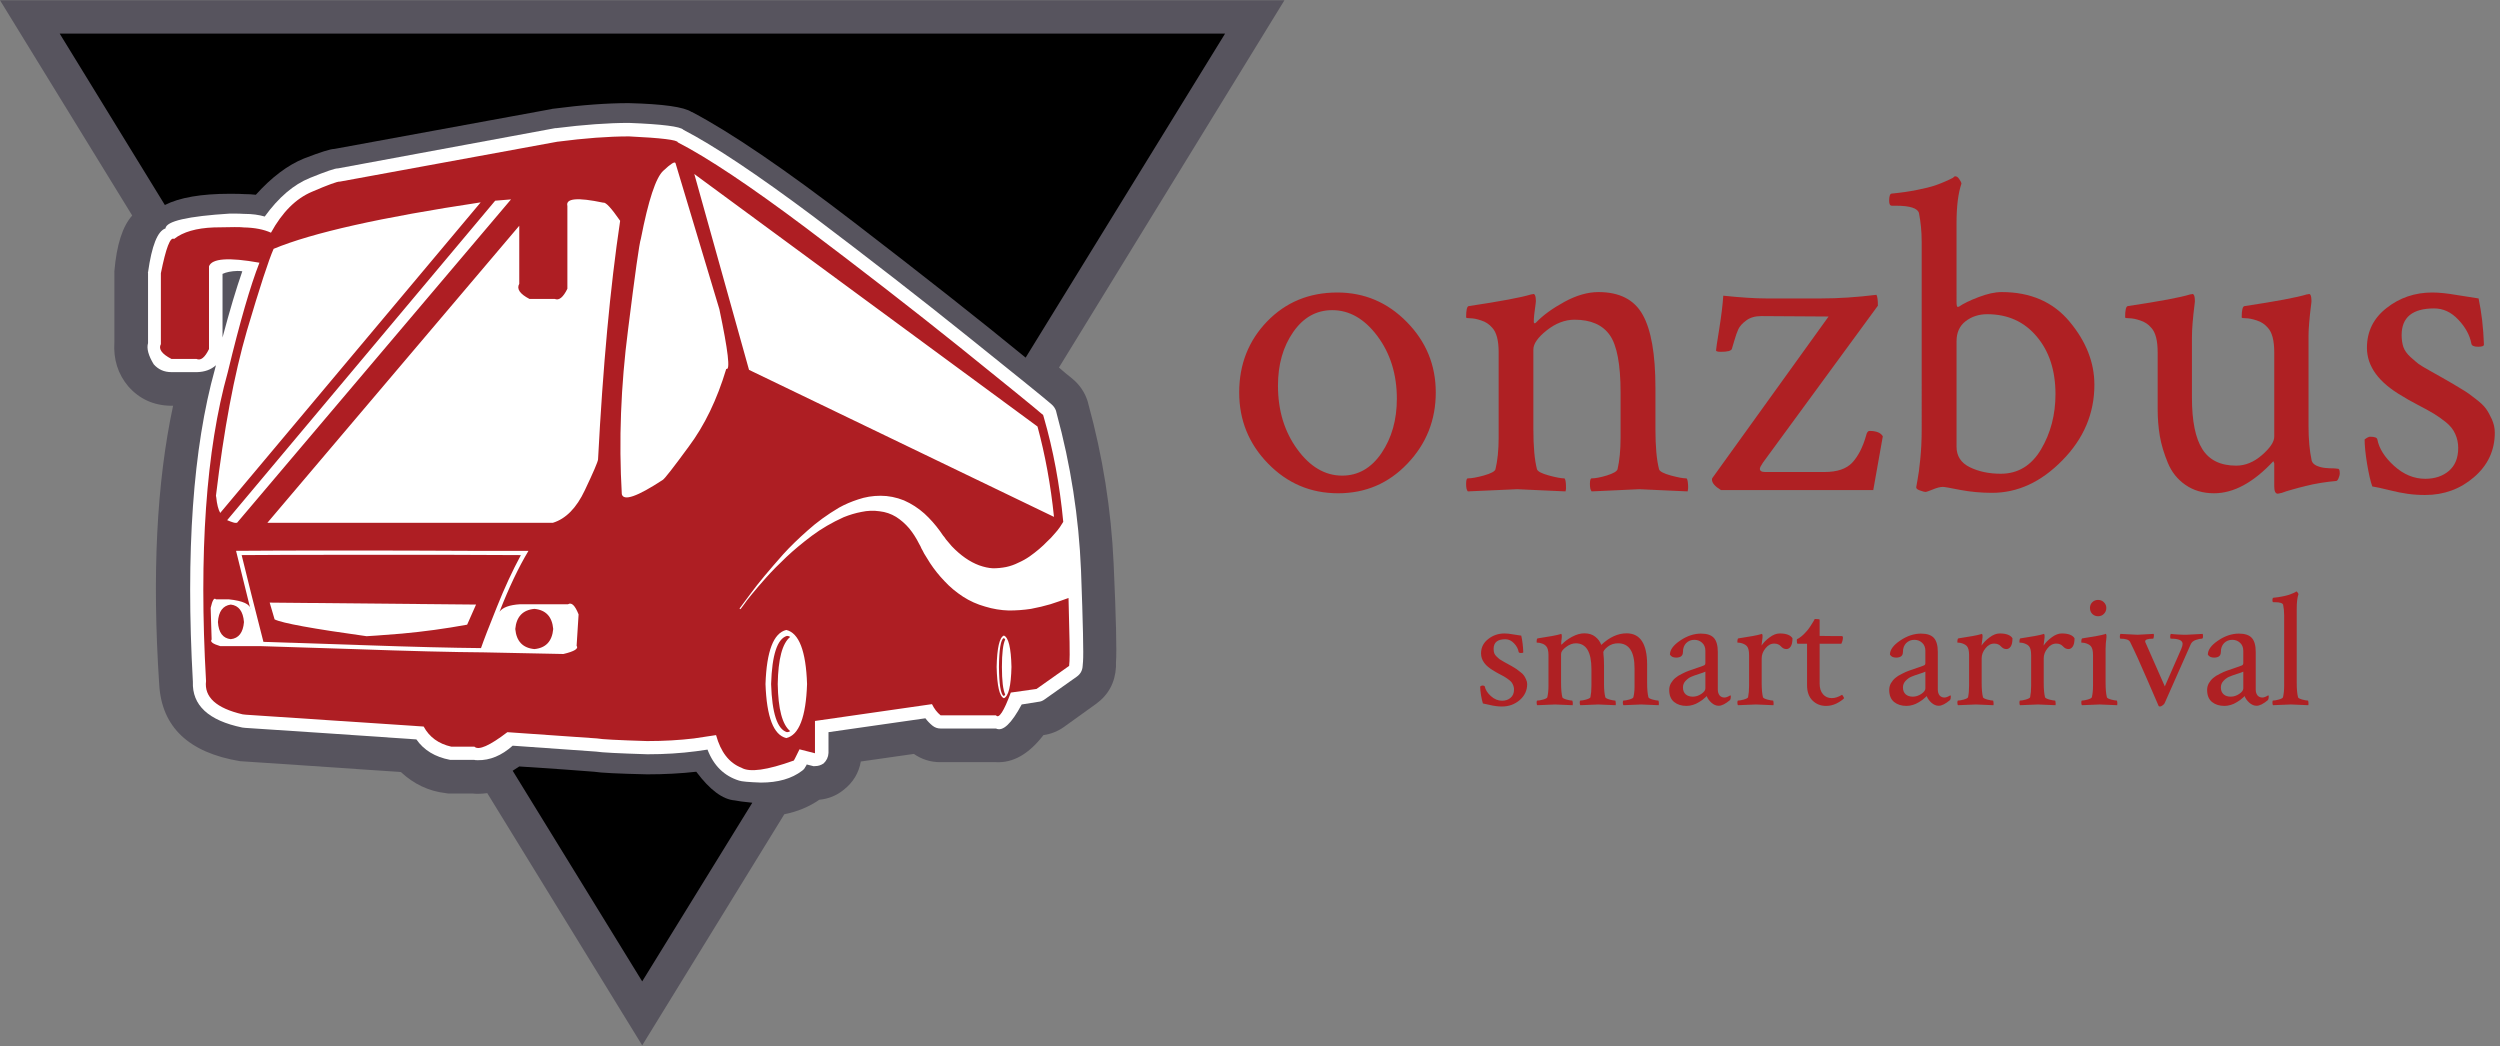 <?xml version="1.0" encoding="UTF-8" standalone="no"?>
<svg
   xmlns:dc="http://purl.org/dc/elements/1.1/"
   xmlns:cc="http://creativecommons.org/ns#"
   xmlns:rdf="http://www.w3.org/1999/02/22-rdf-syntax-ns#"
   xmlns:svg="http://www.w3.org/2000/svg"
   xmlns="http://www.w3.org/2000/svg"
   viewBox="0 0 360 150.667"
   height="150.667"
   width="360"
   xml:space="preserve"
   id="svg2"
   version="1.1"><rect x="0" y="0" width="360" height="150.667" fill="#808080" stroke="none"/><defs
     id="defs6" /><g
     transform="matrix(1.333,0,0,-1.333,0,150.667)"
     id="g10"><g
       transform="scale(0.1)"
       id="g12"><path
         id="path14"
         style="fill:#57545e;fill-opacity:1;fill-rule:evenodd;stroke:none"
         d="m 1174.92,696.91 c -3.08,9.539 -8.44,17.469 -16.01,23.871 l -2.15,1.797 c -2.85,2.152 -7.11,5.703 -12.81,10.66 L 1387.54,1130 H 0 L 142.809,897.461 c -10.469,-11.68 -16.829,-31.723 -19.258,-60.231 0,-0.71 0,-1.41 0,-2.109 V 760.66 c -1.172,-18.512 3.828,-34.41 15,-47.73 12.07,-13.75 27.539,-20.739 46.289,-20.981 h 2.148 c -17.808,-82.89 -22.808,-183.16 -15,-300.969 2.621,-46.019 31.723,-73.71 87.274,-82.968 3.547,-0.242 24.918,-1.641 64.097,-4.262 39.18,-2.621 75.743,-5.121 109.731,-7.5 13.98,-13.051 30.109,-20.629 48.39,-22.77 2.149,-0.468 4.18,-0.589 6.098,-0.39 h 22.774 c 1.679,-0.199 3.437,-0.36 5.347,-0.36 3.563,0 7.11,0.282 10.672,0.75 L 693.75,1.02 847.27,250.66 c 14.25,2.86 26.832,8.09 37.769,15.668 9.961,0.973 18.75,4.531 26.332,10.703 10.231,8.047 16.399,18.278 18.551,30.629 l 57.308,8.199 c 8.551,-5.937 18.04,-8.91 28.47,-8.91 h 60.24 c 18.47,-0.969 35.58,8.789 51.25,29.223 8.08,1.129 15.31,4.027 21.76,8.519 L 1184.18,370 c 13.32,9.73 20.43,23.012 21.37,39.84 v 4.648 c 0.97,12.582 0.11,48.09 -2.5,106.492 -2.62,58.399 -11.72,116.129 -27.39,173.079 l -0.74,2.851" /><path
         id="path16"
         style="fill:#000000;fill-opacity:1;fill-rule:evenodd;stroke:none"
         d="m 248.199,920.941 c 7.852,0 13.09,-0.121 15.711,-0.351 4.25,0 8.43,-0.238 12.461,-0.711 17.109,18.992 34.41,32.031 51.988,39.18 17.813,6.882 28.75,10.32 32.77,10.32 l 234.691,43.081 c 0.739,0.27 1.41,0.39 2.149,0.39 30.621,4.03 57.691,6.02 81.172,6.02 37.308,-0.94 59.961,-4.14 68.05,-9.61 0,0 0.11,0 0.348,0 C 789.57,987.191 848.012,947.422 922.77,889.961 997.578,832.5 1059.3,783.828 1107.97,743.949 l 215.47,350.071 H 64.449 L 178.09,908.828 c 15.89,8.082 39.25,12.113 70.109,12.113" /><path
         id="path18"
         style="fill:#000000;fill-opacity:1;fill-rule:evenodd;stroke:none"
         d="m 793.828,265.621 c -13.047,0.981 -26.949,11.289 -41.68,30.981 -16.597,-1.872 -34.296,-2.813 -53.046,-2.813 -31.09,0.699 -50.231,1.641 -57.34,2.813 -17.352,1.449 -44.262,3.32 -80.821,5.699 -2.39,-1.641 -4.769,-3.199 -7.113,-4.641 L 693.75,70.121 812.699,263.121 c -9.687,0.981 -16.019,1.801 -18.871,2.5" /><path
         id="path20"
         style="fill:#ffffff;fill-opacity:1;fill-rule:evenodd;stroke:none"
         d="m 240.391,834.41 c 4.058,1.879 9.379,2.969 16.058,3.168 1.871,0 3.672,-0.078 5.313,-0.348 -6.41,-18.281 -13.563,-42.109 -21.371,-71.57 v 68.75 m 901.059,-150.66 -0.71,2.852 c -0.97,2.617 -2.5,4.878 -4.65,6.757 l -2.11,1.801 c -7.14,6.168 -36.48,29.879 -88,71.211 -51.761,41.559 -107.66,85 -167.699,130.348 -60.351,45.121 -106.992,76.211 -140,93.32 -3.082,3.551 -22.66,6.051 -58.75,7.461 -22.543,0 -48.793,-1.879 -78.711,-5.66 -0.23,0 -0.59,0 -1.05,0 L 365.039,948.359 c -2.617,0.27 -12.699,-3.199 -30.269,-10.308 -17.579,-7.11 -33.829,-21.02 -48.79,-41.68 -6.41,1.867 -13.64,2.848 -21.718,2.848 h -0.711 c -1.91,0.23 -6.91,0.351 -14.961,0.351 -45.86,-2.851 -69.102,-8.199 -69.84,-16.05 -8.52,-2.821 -14.801,-18.598 -18.828,-47.348 -0.274,-0.231 -0.274,-0.473 0,-0.703 v -75.86 c -1.684,-5.699 0.348,-13.32 6.058,-22.769 4.961,-5.711 11.36,-8.559 19.219,-8.559 1.172,0 5.821,0 13.86,0 7.851,0 12.5,0 13.91,0 8.32,0.239 15.082,2.739 20.312,7.457 -0.472,-1.437 -0.82,-2.847 -1.09,-4.258 -23.711,-85 -31.679,-197.531 -23.832,-337.652 -0.98,-25.387 16.84,-41.918 53.403,-49.488 l 3.199,-0.36 c 54.84,-3.55 116.488,-7.73 184.84,-12.46 8.09,-11.641 20.199,-18.981 36.328,-22.071 0.473,0 1.062,0 1.801,0 h 24.179 c 0.743,-0.269 2.032,-0.39 3.942,-0.39 13.289,-0.231 25.859,5 37.777,15.671 41.293,-2.82 71.332,-4.96 90.082,-6.371 5.699,-0.98 24.211,-1.91 55.539,-2.89 18.563,0 35.981,1.09 52.391,3.242 l 12.461,1.801 c 6.64,-17.352 18.039,-28.524 34.179,-33.524 2.61,-0.937 10.469,-1.636 23.508,-2.109 0,-0.27 0,-0.27 0,0 18.524,0 33.364,4.262 44.492,12.781 1.68,1.211 2.899,2.61 3.559,4.289 0.27,0 0.742,0.821 1.441,2.5 l 5.711,-1.437 c 1.168,-0.473 2.379,-0.59 3.547,-0.313 3.09,0 6.063,0.93 8.91,2.813 3.321,3.078 5.122,6.867 5.352,11.398 v 22.43 l 104.691,15 c 2.149,-2.891 4.649,-5.512 7.499,-7.86 2.61,-2.14 5.58,-3.199 8.9,-3.199 h 59.85 c 7.34,-3.551 16.6,5.078 27.77,25.981 l 18.17,2.886 c 2.34,0.192 4.49,1.051 6.4,2.461 l 35.24,24.922 c 3.82,2.848 5.82,6.641 6.05,11.41 l 0.39,4.61 c 0.66,7.847 0,40.621 -2.15,98.32 -2.38,57.688 -11.17,114.328 -26.36,169.879" /><path
         id="path22"
         style="fill:#ae1e23;fill-opacity:1;fill-rule:evenodd;stroke:none"
         d="m 370.039,530.941 c -49.879,0 -86.211,-0.121 -108.988,-0.32 2.39,-9.531 5.937,-23.859 10.668,-43.121 4.761,-18.98 9.019,-35.859 12.851,-50.59 17.539,-0.66 53.399,-1.871 107.539,-3.551 53.911,-1.879 96.411,-2.929 127.5,-3.199 2.852,8.32 8.551,23.039 17.071,44.18 8.32,20.89 17.031,39.64 26.019,56.281 -14.969,0 -40.711,0.117 -77.269,0.32 -36.559,0 -75.039,0 -115.391,0" /><path
         id="path24"
         style="fill:#ae1e23;fill-opacity:1;fill-rule:evenodd;stroke:none"
         d="m 750.039,942.301 370.741,-272.77 c 8.32,-30.66 14.26,-63.16 17.81,-97.621 L 809.141,730.738 750.039,942.301 M 784.57,731.84 c -9.961,-33.25 -23.519,-61.25 -40.59,-84.07 -16.871,-23.04 -26.25,-35.04 -28.121,-35.969 -27.539,-18.051 -42.269,-23.129 -44.14,-15.321 -3.36,57.7 -1.098,116.961 6.761,177.739 7.571,60.781 12.18,93.551 13.86,98.281 8.09,41.559 16.14,66.02 24.219,73.359 8.089,7.582 12.461,10.352 13.171,8.2 l 47.379,-157.77 c 9.493,-45.117 11.993,-66.598 7.461,-64.449 M 597.23,565.512 H 288.828 L 560.941,886.41 v -62.699 c -3.089,-5.473 0.579,-10.941 11.047,-16.371 h 27.391 c 4.531,-1.91 9.019,1.762 13.551,11.019 v 89.411 c -2.149,8.281 10.82,9.5 38.832,3.558 2.617,0.703 8.629,-5.816 18.16,-19.566 -10.703,-71.492 -18.633,-157.461 -23.871,-257.852 -0.27,-2.621 -5,-13.68 -14.25,-33.172 C 622.77,581.52 611.25,569.801 597.23,565.512 M 622.891,432.66 c 2.379,-3.09 -2.34,-6.058 -14.262,-8.871 l -85.82,1.762 c -33.469,0.23 -80.508,1.398 -141.047,3.551 -60.551,1.918 -94.102,2.968 -100.782,3.199 h -43.089 c -8.051,2.39 -11.172,4.73 -9.262,7.148 l -1.051,34.18 c 1.871,8.281 3.793,11.371 5.703,9.223 h 13.867 c 15.473,-1.641 23.282,-5.313 23.512,-11.012 -9.019,36.558 -14.211,57.691 -15.66,63.39 27.301,0.239 65.621,0.36 115.039,0.36 49.371,0 94.609,-0.121 135.699,-0.36 41.063,0 62.782,0 65.16,0 -10.699,-17.808 -21.128,-39.761 -31.328,-65.89 3.321,4.762 10.782,7.5 22.418,8.199 h 51.641 c 3.832,2.383 7.582,-1.328 11.41,-11.019 l -2.148,-33.86 M 295.59,861.48 c 41.558,17.309 116.129,34.032 223.672,50.2 L 237.891,576.172 c -2.153,3.828 -3.551,9.418 -4.262,16.758 l -0.348,1.8 c 8.559,71.442 19.688,130.93 33.481,178.391 13.976,47.27 23.629,76.719 28.828,88.359 M 552.031,914.879 256.051,565.512 H 255 c -0.699,-0.473 -3.91,0.468 -9.609,2.847 L 534.922,913.48 c 5.699,0.469 11.406,0.93 17.109,1.399 M 1154.3,484.301 c -6.45,-2.391 -12.97,-4.61 -19.61,-6.762 -6.41,-1.918 -13.44,-3.559 -21.02,-5 -7.62,-1.168 -15.58,-1.758 -23.87,-1.758 -8.55,0.239 -17.1,1.641 -25.66,4.258 -8.52,2.383 -16.48,5.941 -23.83,10.699 -7.58,4.961 -14.26,10.551 -19.96,16.723 -5.94,6.168 -11.13,12.699 -15.66,19.57 -2.15,3.36 -4.26,6.797 -6.409,10.348 -0.472,1.172 -0.98,2.109 -1.441,2.851 l -1.41,2.5 -1.09,2.469 -1.41,2.531 c -3.09,6.18 -6.641,11.719 -10.7,16.719 -4.261,5 -8.992,9.141 -14.218,12.461 -5.473,3.32 -11.41,5.36 -17.813,6.059 -6.41,0.941 -12.929,0.742 -19.609,-0.699 -6.371,-1.18 -12.82,-3.129 -19.219,-5.711 -12.582,-5.7 -23.992,-12.34 -34.18,-19.918 -10.429,-7.852 -19.73,-15.59 -27.781,-23.161 -8.32,-7.859 -15.539,-15.199 -21.711,-22.109 -5.937,-6.641 -11.058,-12.582 -15.32,-17.82 -4.289,-5.192 -7.379,-9.25 -9.258,-12.071 -2.141,-2.851 -3.199,-4.289 -3.199,-4.289 l -1.094,0.7 c 0,0 1.094,1.449 3.203,4.3 2.149,2.848 5.239,6.989 9.258,12.457 3.832,5.192 8.672,11.403 14.609,18.512 5.942,7.11 12.731,14.961 20.313,23.52 7.578,8.32 16.367,16.84 26.367,25.66 9.723,8.75 20.973,16.961 33.832,24.57 6.399,3.559 13.281,6.488 20.621,8.871 7.617,2.617 15.668,3.949 24.258,3.949 8.512,0 16.949,-1.679 25.231,-5 8.128,-3.601 15.468,-8.32 22.109,-14.261 6.171,-5.668 11.761,-11.989 16.761,-18.867 l 3.2,-4.614 1.76,-2.148 c 0.47,-0.738 0.94,-1.399 1.45,-2.141 2.11,-2.347 4.25,-4.89 6.36,-7.5 9.54,-9.969 19.38,-16.84 29.61,-20.629 5.24,-1.871 10.2,-2.968 14.93,-3.199 2.38,0 4.76,0.109 7.1,0.348 2.43,0.23 4.77,0.582 7.15,1.051 4.53,0.98 8.91,2.5 13.17,4.652 4.29,1.879 8.32,4.137 12.11,6.758 7.38,5.23 13.79,10.66 19.22,16.371 2.89,2.609 5.35,5.23 7.5,7.847 2.38,2.622 4.41,5.082 6.05,7.5 0.98,1.403 2.15,3.282 3.59,5.661 -3.82,40.16 -10.82,77.781 -21.01,112.929 l -0.74,2.5 -2.15,1.762 c -7.11,6.172 -36.29,29.922 -87.62,71.25 -51.48,41.289 -107.07,84.379 -166.64,129.262 -59.84,44.879 -105.899,75.617 -138.2,92.218 -0.242,2.622 -17.781,4.77 -52.699,6.45 -22.07,0 -47.73,-1.91 -76.953,-5.7 H 602.27 L 367.191,934.102 c -2.621,0.277 -12.703,-3.442 -30.281,-11.012 -17.34,-7.352 -32.031,-22.07 -44.18,-44.18 -7.808,3.551 -17.652,5.469 -29.531,5.699 -2.148,0.469 -12.847,0.469 -32.07,0 -18.981,-0.699 -33.359,-4.839 -43.078,-12.461 -4.071,2.622 -8.789,-9.726 -14.262,-37.027 v -76.57 c -2.848,-5.231 0.941,-10.582 11.41,-16.012 h 27.071 c 4.492,-2.148 9.019,1.41 13.511,10.66 v 89.379 c 3.09,8.551 21.25,9.883 54.489,3.902 -9.719,-24.64 -21.129,-64.101 -34.18,-118.199 -23.512,-84.062 -31.36,-195.312 -23.512,-333.711 -2.109,-17.34 11.051,-29.34 39.57,-35.98 l 3.551,-0.391 c 43.68,-2.808 107.66,-7.109 191.961,-12.769 6.168,-11.41 16.129,-18.668 29.918,-21.758 H 512.5 c 4.488,-4.262 16.371,0.976 35.59,15.668 44.41,-3.09 76.711,-5.32 96.91,-6.762 4.488,-0.937 22.539,-1.879 54.102,-2.848 18.046,0 34.918,0.969 50.589,2.848 l 23.86,3.594 c 5,-18.281 14.109,-30.082 27.429,-35.274 8.79,-5.238 27.649,-2.617 56.598,7.813 0.274,0.269 2.262,4.301 6.094,12.109 l 16.719,-4.261 v 34.89 l 126.409,18.16 c 2.42,-4.961 5.5,-8.988 9.29,-12.07 h 59.85 c 3.08,-4.059 8.44,4.141 16.01,24.57 l 27.78,3.911 35.23,24.921 0.39,5 c 0.47,4.957 0.08,27.77 -1.05,68.36" /><path
         id="path26"
         style="fill:#ffffff;fill-opacity:1;fill-rule:evenodd;stroke:none"
         d="m 871.84,391.371 c -1.18,-35.633 -8.641,-55.121 -22.43,-58.402 -13.789,3.281 -21.25,22.769 -22.461,58.402 1.211,35.578 8.672,55.078 22.461,58.399 13.789,-3.321 21.25,-22.821 22.43,-58.399" /><path
         id="path28"
         style="fill:#ffffff;fill-opacity:1;fill-rule:evenodd;stroke:none"
         d="m 1092.66,409.84 c -0.47,-20.621 -3.21,-31.91 -8.21,-33.82 -4.72,1.91 -7.34,13.199 -7.81,33.82 0.47,20.711 3.09,31.961 7.81,33.871 5,-1.91 7.74,-13.16 8.21,-33.871" /><path
         id="path30"
         style="fill:#ae1e23;fill-opacity:1;fill-rule:evenodd;stroke:none"
         d="m 1082.34,409.84 c 0,14.73 1.18,24.609 3.56,29.609 -0.47,0.942 -1.06,1.41 -1.8,1.41 -3.08,-1.91 -4.76,-12.23 -4.96,-31.019 0.2,-18.942 1.88,-29.41 4.96,-31.32 0.74,0 1.33,0.46 1.8,1.441 -2.38,4.961 -3.56,14.961 -3.56,29.879" /><path
         id="path32"
         style="fill:#ffffff;fill-opacity:1;fill-rule:evenodd;stroke:none"
         d="m 291.328,479.301 5.313,-18.129 c 8.089,-4.024 41.211,-10.121 99.379,-18.16 1.91,0 14.601,0.937 38.121,2.808 23.519,2.149 47.031,5.352 70.507,9.649 l 9.614,21.722 -222.934,2.11" /><path
         id="path34"
         style="fill:#ae1e23;fill-opacity:1;fill-rule:evenodd;stroke:none"
         d="m 235.43,458.281 c 0.699,-11.371 5.308,-17.543 13.871,-18.48 8.551,0.937 13.32,7.109 14.25,18.48 -0.93,11.641 -5.699,17.93 -14.25,18.91 -8.563,-1.171 -13.172,-7.461 -13.871,-18.91" /><path
         id="path36"
         style="fill:#ae1e23;fill-opacity:1;fill-rule:evenodd;stroke:none"
         d="m 597.621,450.82 c -1.172,-13.281 -7.973,-20.55 -20.32,-21.718 -12.571,1.168 -19.449,8.437 -20.66,21.718 1.211,13.282 8.089,20.551 20.66,21.719 12.347,-1.168 19.148,-8.437 20.32,-21.719" /><path
         id="path38"
         style="fill:#ae1e23;fill-opacity:1;fill-rule:evenodd;stroke:none"
         d="m 840.16,391.371 c 0.461,27.07 4.961,44.02 13.512,50.899 -1.172,0.742 -2.383,1.089 -3.551,1.089 -10.43,-3.089 -16.141,-20.429 -17.109,-51.988 0.968,-31.601 6.679,-48.91 17.109,-52.031 1.168,0 2.379,0.39 3.551,1.09 -8.551,6.871 -13.051,23.871 -13.512,50.941" /><path
         id="path40"
         style="fill:#af2023;fill-opacity:1;fill-rule:nonzero;stroke:none"
         d="m 1439.14,795.23 c -17.19,0 -31.25,-7.929 -42.19,-23.75 -10.93,-15.742 -16.4,-35 -16.4,-57.808 0,-26.684 6.91,-49.531 20.78,-68.594 13.83,-19.058 30.04,-28.598 48.59,-28.598 17.27,0 31.45,8.129 42.5,24.379 11.02,16.332 16.56,35.86 16.56,58.59 0,26.332 -6.99,48.91 -20.93,67.66 -13.99,18.75 -30.28,28.121 -48.91,28.121 z m 5.47,19.071 c 29.26,0 54.3,-10.629 75.16,-31.879 20.82,-21.172 31.25,-46.524 31.25,-76.094 0,-29.918 -10.24,-55.547 -30.63,-76.879 -20.31,-21.359 -45.27,-32.027 -74.84,-32.027 -29.61,0 -54.81,10.668 -75.63,32.027 -20.86,21.332 -31.25,46.961 -31.25,76.879 0,30.313 10.04,55.863 30.16,76.723 20.19,20.82 45.47,31.25 75.78,31.25 z m 282.15,0.469 c 22.81,0 38.75,-8.211 47.81,-24.54 9.14,-16.25 13.75,-42.609 13.75,-79.058 v -44.371 c 0,-18.871 1.29,-33.36 3.91,-43.442 0.62,-2.308 4.84,-4.531 12.65,-6.718 7.82,-2.11 13.36,-3.121 16.72,-3.121 0.94,0 1.56,-2 1.88,-5.942 0.31,-3.867 0.15,-6.558 -0.47,-8.129 -32.62,1.571 -50,2.352 -52.19,2.352 -0.74,0 -17.89,-0.781 -51.41,-2.352 -1.25,1.25 -1.87,3.91 -1.87,7.973 0,4.058 0.62,6.098 1.87,6.098 3.95,0 9.42,1.011 16.41,3.121 6.95,2.187 10.82,4.41 11.56,6.718 2.19,9.371 3.28,20.782 3.28,34.219 v 48.75 c 0,30.313 -3.9,50.973 -11.71,62.031 -7.82,11.02 -20.47,16.563 -37.97,16.563 -10.43,0 -20.47,-3.871 -30.16,-11.563 -9.61,-7.621 -14.37,-14.488 -14.37,-20.629 v -85.929 c 0,-18.871 1.28,-33.36 3.9,-43.442 0.7,-2.308 5,-4.531 12.81,-6.718 7.82,-2.11 13.32,-3.121 16.57,-3.121 0.93,0 1.56,-2 1.87,-5.942 0.31,-3.867 0.16,-6.558 -0.47,-8.129 -32.5,1.571 -49.92,2.352 -52.18,2.352 -2,0 -19.77,-0.781 -53.29,-2.352 -1.25,1.25 -1.87,3.91 -1.87,7.973 0,4.058 0.62,6.098 1.87,6.098 3.95,0 9.73,1.011 17.35,3.121 7.69,2.187 11.87,4.41 12.5,6.718 2.26,9.371 3.44,20.782 3.44,34.219 v 92.192 c 0,12.691 -2.31,21.48 -6.88,26.402 -3.24,3.828 -7.27,6.488 -12.03,7.969 -4.69,1.558 -8.59,2.339 -11.72,2.339 -3.05,0 -4.53,0.321 -4.53,0.942 0,7.808 0.94,11.879 2.81,12.187 34.57,5.192 57.07,9.411 67.5,12.661 0.31,0 0.78,0.031 1.41,0.152 0.62,0.199 0.94,0.308 0.94,0.308 1.32,0 2.18,-1.402 2.5,-4.21 0.31,-2.739 0.31,-4.692 0,-5.942 -1.37,-9.18 -2.04,-15.699 -2.04,-19.527 0,-1.371 0.36,-2.031 1.1,-2.031 0.31,0 0.78,0.308 1.4,0.929 7.5,7.821 17.66,15.199 30.47,22.192 12.89,7.07 25.2,10.629 36.88,10.629 z" /><path
         id="path42"
         style="fill:#af2023;fill-opacity:1;fill-rule:nonzero;stroke:none"
         d="m 1901.13,623.828 c 0,-2.308 1.92,-3.437 5.78,-3.437 h 64.07 c 13.63,0 23.63,3.359 30,10.16 6.32,6.871 11.29,16.48 14.84,28.898 0.7,3.52 2.03,5.321 3.91,5.321 7.18,0 11.91,-1.961 14.22,-5.79 l -10.32,-58.121 H 1859.1 c -6.48,3.942 -9.69,7.692 -9.69,11.25 0,0.942 0.16,1.563 0.47,1.871 l 125.47,174.379 -72.81,0.469 c -6.49,0 -11.84,-1.558 -16.09,-4.687 -4.18,-3.051 -7.04,-6.211 -8.6,-9.532 -1.48,-3.238 -2.93,-7.418 -4.37,-12.5 -1.49,-5 -2.35,-7.968 -2.66,-8.91 -0.94,-1.988 -4.84,-2.969 -11.72,-2.969 -3.55,0 -5.31,0.508 -5.31,1.571 0,1.25 1.13,8.937 3.44,23.121 2.26,14.137 3.75,26.129 4.37,35.937 19.14,-1.988 34.61,-2.968 46.41,-2.968 h 59.53 c 18.2,0 38.05,1.289 59.53,3.91 1.02,-1.68 1.56,-5.59 1.56,-11.723 L 1904.57,630.699 c -2.3,-3.359 -3.44,-5.621 -3.44,-6.871 z" /><path
         id="path44"
         style="fill:#af2023;fill-opacity:1;fill-rule:nonzero;stroke:none"
         d="m 2162.34,814.77 c 31.25,0 55.71,-10.711 73.44,-32.04 17.81,-21.359 26.72,-44.058 26.72,-68.121 0,-30.937 -11.52,-58.129 -34.53,-81.558 -22.93,-23.442 -48.24,-35.16 -75.94,-35.16 -11.99,0 -23.44,1.058 -34.37,3.129 -10.94,2.179 -17.19,3.281 -18.75,3.281 -2.93,0 -6.64,-0.942 -11.1,-2.821 -4.37,-1.75 -6.87,-2.652 -7.5,-2.652 -1.25,0 -3.28,0.551 -6.09,1.563 -2.81,0.937 -4.22,2.07 -4.22,3.437 0,0.313 0.47,2.973 1.41,7.973 1.01,5.078 2.03,12.5 2.97,22.179 1.01,9.77 1.56,20.711 1.56,32.821 V 868.98 c 0,11.02 -1.02,21.45 -2.97,31.25 -1.56,5.2 -9.85,7.821 -24.85,7.821 h -4.37 c -1.99,0 -2.97,1.75 -2.97,5.308 0,5.192 0.98,7.813 2.97,7.813 9.69,0.937 18.67,2.226 27.03,3.906 8.32,1.641 14.84,3.281 19.53,4.844 4.69,1.637 8.64,3.199 11.88,4.687 3.32,1.442 5.82,2.661 7.5,3.59 l 1.87,1.571 h 0.94 c 1.33,0 2.66,-0.942 3.91,-2.821 1.32,-1.789 2.18,-3.429 2.5,-5 -3.56,-10.429 -5.32,-24.609 -5.32,-42.5 V 803.98 c 0,-3.55 0.47,-5.308 1.41,-5.308 0.31,0 0.78,0.156 1.41,0.469 4.57,3.199 11.56,6.597 20.93,10.16 9.46,3.629 17.82,5.469 25,5.469 z m -15.62,-23.911 c -9.06,0 -16.88,-2.578 -23.44,-7.66 -6.48,-5 -9.69,-12.258 -9.69,-21.719 V 647.73 c 0,-10.109 4.77,-17.5 14.38,-22.179 9.57,-4.692 20.7,-7.031 33.44,-7.031 18.51,0 33,8.75 43.43,26.25 10.39,17.57 15.63,37.5 15.63,59.679 0,25.629 -6.8,46.41 -20.31,62.352 -13.44,16.008 -31.25,24.058 -53.44,24.058 z" /><path
         id="path46"
         style="fill:#af2023;fill-opacity:1;fill-rule:nonzero;stroke:none"
         d="M 2493.83,767.422 V 669.77 c 0,-14.071 1.13,-26.489 3.44,-37.192 0.7,-2.308 2.53,-4.137 5.46,-5.469 2.89,-1.25 5.98,-2.031 9.22,-2.339 3.21,-0.321 6.49,-0.469 9.85,-0.469 l 4.37,-0.473 c 0.94,-0.308 1.41,-2.109 1.41,-5.308 0,-1.059 -0.43,-2.622 -1.25,-4.692 -0.86,-2.109 -1.72,-3.129 -2.66,-3.129 -4.92,-0.429 -10.39,-1.09 -16.4,-2.027 -5.94,-0.942 -11.53,-2.113 -16.72,-3.442 -5.24,-1.25 -10.12,-2.57 -14.69,-3.902 -4.61,-1.25 -8.2,-2.379 -10.78,-3.437 l -4.38,-0.942 c -2.61,0 -3.9,2.621 -3.9,7.821 v 24.839 l -0.94,2.5 c -21.56,-23.129 -42.93,-34.687 -64.06,-34.687 -12,0 -22.31,3.047 -30.94,9.058 -8.67,6.02 -15,13.989 -19.06,23.911 -4.07,9.879 -6.96,19.449 -8.6,28.75 -1.56,9.379 -2.34,19.058 -2.34,29.058 v 61.571 c 0,12.691 -2.31,21.48 -6.88,26.402 -3.24,3.828 -7.26,6.488 -12.03,7.969 -4.68,1.558 -8.59,2.339 -11.72,2.339 -3.04,0 -4.53,0.321 -4.53,0.942 0,7.808 0.94,11.879 2.82,12.187 34.57,5.192 57.07,9.411 67.5,12.661 0.31,0 0.78,0.031 1.4,0.152 0.63,0.199 0.94,0.308 0.94,0.308 1.33,0 2.19,-1.402 2.5,-4.21 0.31,-2.739 0.31,-4.692 0,-5.942 -1.99,-15.629 -2.97,-27.738 -2.97,-36.25 v -65.777 c 0,-25.121 3.75,-43.602 11.25,-55.473 7.5,-11.879 19.69,-17.808 36.56,-17.808 9.77,0 19.07,3.781 27.82,11.402 8.82,7.699 13.28,14.297 13.28,19.848 v 91.25 c 0,12.691 -2.31,21.48 -6.88,26.402 -3.24,3.828 -7.26,6.488 -12.03,7.969 -4.69,1.558 -8.59,2.339 -11.72,2.339 -3.05,0 -4.53,0.321 -4.53,0.942 0,7.808 0.98,11.879 2.97,12.187 34.45,5.192 56.91,9.411 67.34,12.661 0.32,0 0.78,0.031 1.41,0.152 0.7,0.199 1.09,0.308 1.09,0.308 1.25,0 2.03,-1.402 2.35,-4.21 0.31,-2.739 0.31,-4.692 0,-5.942 -2,-15.629 -2.97,-27.348 -2.97,-35.156 z" /><path
         id="path48"
         style="fill:#af2023;fill-opacity:1;fill-rule:nonzero;stroke:none"
         d="m 2627.7,814.301 c 7.18,0 16.17,-0.942 27.03,-2.821 10.93,-1.789 18.51,-2.96 22.81,-3.589 3.2,-15 5.16,-31.641 5.78,-49.84 0,-1.571 -2.11,-2.352 -6.25,-2.352 -4.61,0 -7.03,1.141 -7.34,3.442 -1.68,9.058 -6.37,17.66 -14.07,25.781 -7.61,8.129 -16.32,12.187 -26.09,12.187 -23.44,0 -35.16,-9.609 -35.16,-28.75 0,-4.918 0.63,-9.218 1.88,-12.968 1.33,-3.75 3.91,-7.34 7.66,-10.782 3.75,-3.359 6.6,-5.781 8.59,-7.339 1.95,-1.489 6.29,-4.071 12.97,-7.821 6.64,-3.668 10.82,-6.008 12.5,-7.027 1.25,-0.621 5.04,-2.813 11.4,-6.563 6.33,-3.75 10.82,-6.48 13.44,-8.129 2.58,-1.558 6.41,-4.332 11.41,-8.281 5.08,-3.859 8.79,-7.34 11.09,-10.469 2.27,-3.121 4.45,-7.031 6.56,-11.71 2.07,-4.692 3.13,-9.5 3.13,-14.379 0,-19.18 -7.5,-35.231 -22.5,-48.121 -14.92,-12.821 -32.46,-19.219 -52.66,-19.219 -6.87,0 -13.2,0.429 -18.9,1.25 -5.63,0.738 -12.35,2.109 -20.16,4.058 -7.81,1.95 -13.87,3.282 -18.12,3.911 -1.88,5.191 -3.75,13.32 -5.63,24.371 -1.8,11.129 -2.66,19.918 -2.66,26.41 2.58,1.949 4.57,2.969 5.94,2.969 4.88,0 7.5,-1.02 7.81,-2.969 1.88,-9.813 7.89,-19.34 18.13,-28.602 10.31,-9.289 21.48,-13.898 33.59,-13.898 10.39,0 18.95,2.847 25.63,8.59 6.64,5.699 10,13.949 10,24.687 0,5.512 -1.1,10.621 -3.28,15.313 -2.11,4.687 -5.47,8.91 -10.16,12.66 -4.69,3.75 -9.06,6.789 -13.12,9.219 -4.07,2.5 -9.85,5.66 -17.35,9.531 -7.5,3.937 -13.05,7.07 -16.56,9.371 -25.43,14.687 -38.13,32.066 -38.13,52.187 0,17.582 7.07,31.911 21.25,42.969 14.14,11.133 30.67,16.723 49.54,16.723 z" /><path
         id="path50"
         style="fill:#af2023;fill-opacity:1;fill-rule:nonzero;stroke:none"
         d="m 1625.39,445.98 c 2.58,0 5.86,-0.39 9.84,-1.101 3.95,-0.617 6.65,-1.051 8.13,-1.25 1.25,-5.43 1.95,-11.399 2.19,-17.969 0,-0.539 -0.78,-0.781 -2.35,-0.781 -1.56,0 -2.46,0.351 -2.65,1.101 -0.55,3.321 -2.19,6.442 -5,9.372 -2.74,2.886 -5.86,4.378 -9.38,4.378 -8.44,0 -12.65,-3.441 -12.65,-10.32 0,-1.789 0.19,-3.359 0.62,-4.68 0.51,-1.371 1.45,-2.66 2.81,-3.91 1.33,-1.25 2.35,-2.148 2.97,-2.66 0.7,-0.539 2.27,-1.48 4.69,-2.808 2.38,-1.372 3.91,-2.192 4.53,-2.5 0.51,-0.231 1.91,-1.012 4.22,-2.34 2.26,-1.371 3.91,-2.352 4.84,-2.973 0.94,-0.629 2.27,-1.68 4.07,-3.129 1.87,-1.359 3.16,-2.609 3.9,-3.75 0.82,-1.051 1.6,-2.461 2.35,-4.211 0.82,-1.679 1.25,-3.398 1.25,-5.16 0,-6.879 -2.74,-12.66 -8.13,-17.34 -5.43,-4.609 -11.8,-6.879 -19.06,-6.879 -2.42,0 -4.65,0.16 -6.72,0.469 -2.11,0.231 -4.53,0.699 -7.34,1.41 -2.82,0.699 -5,1.172 -6.57,1.403 -0.62,1.878 -1.33,4.769 -2.03,8.75 -0.62,4.058 -0.94,7.226 -0.94,9.527 0.94,0.711 1.64,1.101 2.19,1.101 1.76,0 2.7,-0.39 2.81,-1.101 0.71,-3.551 2.9,-6.988 6.57,-10.309 3.75,-3.359 7.73,-5 12.03,-5 3.75,0 6.8,1.02 9.22,3.129 2.5,2.071 3.75,5.031 3.75,8.903 0,1.949 -0.43,3.789 -1.25,5.468 -0.75,1.758 -2,3.321 -3.75,4.692 -1.68,1.328 -3.25,2.418 -4.69,3.277 -1.48,0.941 -3.56,2.07 -6.25,3.441 -2.73,1.442 -4.69,2.571 -5.94,3.43 -9.18,5.199 -13.75,11.449 -13.75,18.75 0,6.328 2.54,11.488 7.66,15.469 5.08,4.07 11.01,6.101 17.81,6.101 z m 86.29,0.149 c 4.69,0 8.59,-1.25 11.72,-3.75 3.12,-2.5 5.23,-5.43 6.4,-8.75 8.83,8.32 17.97,12.5 27.35,12.5 14.76,0 22.19,-11.328 22.19,-33.899 v -19.531 c 0,-6.801 0.46,-12 1.4,-15.629 0.2,-0.859 1.72,-1.679 4.53,-2.5 2.82,-0.742 4.85,-1.09 6.1,-1.09 0.31,0 0.51,-0.75 0.62,-2.191 0.08,-1.367 0.04,-2.309 -0.15,-2.809 -11.8,0.5 -18.09,0.782 -18.91,0.782 -0.63,0 -6.99,-0.282 -19.06,-0.782 -0.55,0.43 -0.78,1.321 -0.78,2.809 0,1.441 0.23,2.191 0.78,2.191 1.33,0 3.36,0.348 6.09,1.09 2.81,0.821 4.3,1.641 4.53,2.5 0.82,3.442 1.25,7.192 1.25,11.25 v 20 c 0,18.008 -5.94,27.032 -17.81,27.032 -4.3,0 -8.05,-1.25 -11.25,-3.75 -3.13,-2.5 -4.69,-4.614 -4.69,-6.25 l 0.16,-0.782 c 0,-0.429 0,-0.699 0,-0.781 0.39,-2.93 0.62,-7.148 0.62,-12.66 v -20 c 0,-5.738 0.47,-10.43 1.41,-14.059 0.31,-0.859 1.87,-1.679 4.69,-2.5 2.81,-0.742 4.76,-1.09 5.93,-1.09 0.32,0 0.51,-0.75 0.63,-2.191 0.19,-1.367 0.16,-2.309 -0.16,-2.809 -11.68,0.5 -17.93,0.782 -18.75,0.782 -0.74,0 -7.14,-0.282 -19.22,-0.782 -0.54,0.43 -0.78,1.321 -0.78,2.809 0,1.441 0.24,2.191 0.78,2.191 1.33,0 3.36,0.348 6.1,1.09 2.81,0.821 4.37,1.641 4.69,2.5 0.7,3.442 1.09,7.539 1.09,12.34 v 17.969 c 0,18.641 -5.63,27.973 -16.88,27.973 -3.55,0 -7.1,-1.372 -10.62,-4.063 -3.56,-2.617 -5.31,-5.117 -5.31,-7.5 v -31.09 c 0,-6.801 0.47,-12 1.4,-15.629 0.2,-0.859 1.72,-1.679 4.53,-2.5 2.82,-0.742 4.77,-1.09 5.94,-1.09 0.39,0 0.67,-0.75 0.78,-2.191 0.08,-1.367 0.04,-2.309 -0.15,-2.809 -11.8,0.5 -18.09,0.782 -18.91,0.782 -0.74,0 -7.15,-0.282 -19.22,-0.782 -0.54,0.43 -0.78,1.321 -0.78,2.809 0,1.441 0.24,2.191 0.78,2.191 1.45,0 3.52,0.348 6.25,1.09 2.81,0.821 4.3,1.641 4.53,2.5 0.82,3.442 1.25,7.539 1.25,12.34 v 33.289 c 0,4.571 -0.86,7.731 -2.5,9.531 -1.17,1.321 -2.61,2.258 -4.37,2.809 -1.68,0.621 -3.09,0.941 -4.22,0.941 -1.17,0 -1.72,0.071 -1.72,0.309 0,2.813 0.35,4.262 1.09,4.371 12.5,1.879 20.63,3.36 24.38,4.539 0.08,0 0.23,0.031 0.47,0.153 0.31,0.078 0.47,0.16 0.47,0.16 0.39,0 0.66,-0.551 0.78,-1.563 0.08,-1.058 0.08,-1.801 0,-2.187 -0.43,-3.364 -0.63,-5.711 -0.63,-7.032 0,-0.55 0.08,-0.781 0.32,-0.781 0.07,0 0.23,0.071 0.46,0.313 2.7,2.886 6.33,5.617 10.94,8.117 4.69,2.5 9.14,3.75 13.44,3.75 z" /><path
         id="path52"
         style="fill:#af2023;fill-opacity:1;fill-rule:nonzero;stroke:none"
         d="m 1821.02,380.199 c 1.95,-1.679 4.53,-2.5 7.65,-2.5 3.21,0 6.29,0.973 9.22,2.961 2.89,1.961 4.38,3.949 4.38,5.942 v 18.128 c -0.94,-0.55 -3.25,-1.371 -6.88,-2.5 -3.67,-1.179 -6.52,-2.191 -8.59,-3.128 -2,-0.864 -3.99,-2.301 -5.94,-4.372 -1.88,-2 -2.81,-4.339 -2.81,-7.031 0,-3.25 0.97,-5.75 2.97,-7.5 z m 16.56,65.621 c 6.44,0 11.09,-1.558 13.9,-4.691 2.82,-3.117 4.22,-8.199 4.22,-15.149 v -40.628 c 0,-2.5 0.63,-4.614 1.88,-6.25 1.33,-1.563 3.12,-2.34 5.31,-2.34 1.64,0 3.75,0.777 6.25,2.34 0.39,0 0.63,-0.473 0.63,-1.403 0,-1.488 -0.28,-2.66 -0.79,-3.597 -4.92,-4.18 -9.02,-6.25 -12.34,-6.25 -2.73,0 -5.31,1.097 -7.81,3.277 -2.5,2.269 -4.22,4.691 -5.16,7.191 -0.12,0 -0.55,-0.429 -1.25,-1.25 -0.74,-0.742 -1.8,-1.64 -3.12,-2.66 -1.25,-0.93 -2.78,-1.949 -4.53,-2.961 -1.68,-1.058 -3.68,-1.961 -5.94,-2.66 -2.31,-0.699 -4.61,-1.09 -6.88,-1.09 -5.43,0 -9.92,1.403 -13.43,4.211 -3.56,2.891 -5.32,7.27 -5.32,13.129 0,2.5 0.63,4.883 1.88,7.191 1.33,2.258 2.89,4.141 4.69,5.622 1.75,1.558 4.14,3.046 7.18,4.527 3.01,1.57 5.63,2.699 7.82,3.441 2.18,0.821 5.03,1.801 8.59,2.969 3.52,1.133 5.98,2.031 7.34,2.66 1.02,0.313 1.57,1.172 1.57,2.653 v 13.128 c 0,3.75 -1.22,6.641 -3.6,8.75 -2.3,2.071 -5.08,3.122 -8.28,3.122 -3.55,0 -6.52,-1.211 -8.91,-3.59 -2.3,-2.422 -3.43,-5.59 -3.43,-9.532 0,-4.07 -2.46,-6.101 -7.35,-6.101 -3.24,0 -5.47,1.101 -6.72,3.281 0,5.078 3.68,10.16 11.1,15.16 7.38,5 14.88,7.5 22.5,7.5 z" /><path
         id="path54"
         style="fill:#af2023;fill-opacity:1;fill-rule:nonzero;stroke:none"
         d="m 1922.62,445.98 c 6.95,0 11.56,-1.718 13.75,-5.16 0,-4.058 -0.63,-7.031 -1.88,-8.91 -1.25,-1.871 -2.81,-2.808 -4.69,-2.808 -2.18,0 -4.18,0.976 -5.93,2.968 -1.8,1.95 -4.18,2.969 -7.19,2.969 -3.67,0 -6.84,-1.719 -9.53,-5.16 -2.74,-3.359 -4.06,-6.949 -4.06,-10.777 v -26.403 c 0,-6.801 0.46,-12 1.4,-15.629 0.31,-0.859 1.88,-1.679 4.69,-2.5 2.89,-0.742 4.92,-1.09 6.09,-1.09 0.32,0 0.51,-0.75 0.63,-2.191 0.19,-1.367 0.15,-2.309 -0.16,-2.809 -11.68,0.5 -17.97,0.782 -18.9,0.782 -0.75,0 -7.15,-0.282 -19.22,-0.782 -0.55,0.43 -0.78,1.321 -0.78,2.809 0,1.441 0.23,2.191 0.78,2.191 1.33,0 3.36,0.348 6.09,1.09 2.81,0.821 4.38,1.641 4.69,2.5 0.7,3.442 1.09,7.539 1.09,12.34 v 33.289 c 0,4.571 -0.78,7.731 -2.34,9.531 -1.25,1.321 -2.74,2.258 -4.38,2.809 -1.68,0.621 -3.08,0.941 -4.22,0.941 -1.17,0 -1.71,0.071 -1.71,0.309 0,2.813 0.35,4.262 1.09,4.371 12.5,1.879 20.62,3.36 24.37,4.539 0.08,0 0.24,0.031 0.47,0.153 0.2,0.078 0.32,0.16 0.32,0.16 0.5,0 0.82,-0.551 0.93,-1.563 0.08,-1.058 0.08,-1.801 0,-2.187 l -1.09,-8.91 c 2.07,3.199 5,6.168 8.75,8.91 3.75,2.808 7.38,4.218 10.94,4.218 z" /><path
         id="path56"
         style="fill:#af2023;fill-opacity:1;fill-rule:nonzero;stroke:none"
         d="m 1952.11,434.879 h -10.16 c -0.62,0 -0.93,1.25 -0.93,3.75 0,0.633 0.03,0.98 0.15,1.101 3.44,1.559 7.11,4.68 11.1,9.372 1.32,1.558 2.57,3.277 3.75,5.16 1.25,1.949 2.26,3.629 3.12,5 0.82,1.437 1.25,2.218 1.25,2.34 3.52,0 5.31,-0.274 5.31,-0.782 v -17.5 c 3.01,0 7.66,-0.082 13.91,-0.16 6.25,0 9.53,0 9.84,0 0.94,0 1.41,-0.539 1.41,-1.558 0,-2.192 -0.59,-4.454 -1.72,-6.723 h -23.44 v -43.117 c 0,-4.813 1.18,-8.602 3.6,-11.41 2.38,-2.813 5.54,-4.223 9.53,-4.223 3.44,0 7.03,1.141 10.78,3.441 0.39,0.2 0.94,-0.308 1.56,-1.558 0.71,-1.25 1.02,-1.961 0.94,-2.032 -1.8,-1.878 -4.49,-3.75 -8.13,-5.628 -3.67,-1.762 -7.42,-2.653 -11.25,-2.653 -5.85,0 -10.74,1.91 -14.68,5.781 -3.99,3.942 -5.94,9.45 -5.94,16.559 z" /><path
         id="path58"
         style="fill:#af2023;fill-opacity:1;fill-rule:nonzero;stroke:none"
         d="m 2058.67,380.199 c 1.95,-1.679 4.53,-2.5 7.66,-2.5 3.2,0 6.29,0.973 9.22,2.961 2.89,1.961 4.37,3.949 4.37,5.942 v 18.128 c -0.94,-0.55 -3.24,-1.371 -6.87,-2.5 -3.67,-1.179 -6.53,-2.191 -8.6,-3.128 -1.99,-0.864 -3.98,-2.301 -5.93,-4.372 -1.88,-2 -2.82,-4.339 -2.82,-7.031 0,-3.25 0.98,-5.75 2.97,-7.5 z m 16.56,65.621 c 6.45,0 11.1,-1.558 13.91,-4.691 2.81,-3.117 4.22,-8.199 4.22,-15.149 v -40.628 c 0,-2.5 0.62,-4.614 1.87,-6.25 1.33,-1.563 3.13,-2.34 5.32,-2.34 1.64,0 3.75,0.777 6.25,2.34 0.39,0 0.62,-0.473 0.62,-1.403 0,-1.488 -0.27,-2.66 -0.78,-3.597 -4.92,-4.18 -9.02,-6.25 -12.34,-6.25 -2.74,0 -5.32,1.097 -7.82,3.277 -2.5,2.269 -4.21,4.691 -5.15,7.191 -0.12,0 -0.55,-0.429 -1.25,-1.25 -0.74,-0.742 -1.8,-1.64 -3.13,-2.66 -1.25,-0.93 -2.77,-1.949 -4.53,-2.961 -1.68,-1.058 -3.67,-1.961 -5.94,-2.66 -2.3,-0.699 -4.6,-1.09 -6.87,-1.09 -5.43,0 -9.92,1.403 -13.44,4.211 -3.55,2.891 -5.31,7.27 -5.31,13.129 0,2.5 0.62,4.883 1.87,7.191 1.33,2.258 2.89,4.141 4.69,5.622 1.76,1.558 4.14,3.046 7.19,4.527 3.01,1.57 5.62,2.699 7.81,3.441 2.19,0.821 5.04,1.801 8.6,2.969 3.51,1.133 5.97,2.031 7.34,2.66 1.02,0.313 1.56,1.172 1.56,2.653 v 13.128 c 0,3.75 -1.21,6.641 -3.59,8.75 -2.31,2.071 -5.08,3.122 -8.28,3.122 -3.56,0 -6.53,-1.211 -8.91,-3.59 -2.3,-2.422 -3.44,-5.59 -3.44,-9.532 0,-4.07 -2.46,-6.101 -7.34,-6.101 -3.24,0 -5.47,1.101 -6.72,3.281 0,5.078 3.67,10.16 11.09,15.16 7.39,5 14.89,7.5 22.5,7.5 z" /><path
         id="path60"
         style="fill:#af2023;fill-opacity:1;fill-rule:nonzero;stroke:none"
         d="m 2160.27,445.98 c 6.96,0 11.57,-1.718 13.75,-5.16 0,-4.058 -0.62,-7.031 -1.87,-8.91 -1.25,-1.871 -2.81,-2.808 -4.69,-2.808 -2.19,0 -4.18,0.976 -5.94,2.968 -1.79,1.95 -4.18,2.969 -7.18,2.969 -3.68,0 -6.84,-1.719 -9.54,-5.16 -2.73,-3.359 -4.06,-6.949 -4.06,-10.777 v -26.403 c 0,-6.801 0.47,-12 1.41,-15.629 0.31,-0.859 1.87,-1.679 4.69,-2.5 2.89,-0.742 4.92,-1.09 6.09,-1.09 0.31,0 0.51,-0.75 0.62,-2.191 0.2,-1.367 0.16,-2.309 -0.15,-2.809 -11.68,0.5 -17.97,0.782 -18.91,0.782 -0.74,0 -7.15,-0.282 -19.22,-0.782 -0.54,0.43 -0.78,1.321 -0.78,2.809 0,1.441 0.24,2.191 0.78,2.191 1.33,0 3.36,0.348 6.1,1.09 2.81,0.821 4.37,1.641 4.68,2.5 0.71,3.442 1.1,7.539 1.1,12.34 v 33.289 c 0,4.571 -0.78,7.731 -2.35,9.531 -1.25,1.321 -2.73,2.258 -4.37,2.809 -1.68,0.621 -3.09,0.941 -4.22,0.941 -1.17,0 -1.72,0.071 -1.72,0.309 0,2.813 0.35,4.262 1.1,4.371 12.5,1.879 20.62,3.36 24.37,4.539 0.08,0 0.24,0.031 0.47,0.153 0.19,0.078 0.31,0.16 0.31,0.16 0.51,0 0.82,-0.551 0.94,-1.563 0.08,-1.058 0.08,-1.801 0,-2.187 l -1.09,-8.91 c 2.07,3.199 5,6.168 8.75,8.91 3.75,2.808 7.38,4.218 10.93,4.218 z" /><path
         id="path62"
         style="fill:#af2023;fill-opacity:1;fill-rule:nonzero;stroke:none"
         d="m 2227.3,445.98 c 6.96,0 11.57,-1.718 13.75,-5.16 0,-4.058 -0.62,-7.031 -1.87,-8.91 -1.25,-1.871 -2.81,-2.808 -4.69,-2.808 -2.19,0 -4.18,0.976 -5.94,2.968 -1.79,1.95 -4.17,2.969 -7.18,2.969 -3.67,0 -6.84,-1.719 -9.53,-5.16 -2.74,-3.359 -4.07,-6.949 -4.07,-10.777 v -26.403 c 0,-6.801 0.47,-12 1.41,-15.629 0.31,-0.859 1.87,-1.679 4.69,-2.5 2.89,-0.742 4.92,-1.09 6.09,-1.09 0.31,0 0.51,-0.75 0.63,-2.191 0.19,-1.367 0.15,-2.309 -0.16,-2.809 -11.68,0.5 -17.97,0.782 -18.91,0.782 -0.74,0 -7.14,-0.282 -19.22,-0.782 -0.54,0.43 -0.78,1.321 -0.78,2.809 0,1.441 0.24,2.191 0.78,2.191 1.33,0 3.36,0.348 6.1,1.09 2.81,0.821 4.37,1.641 4.69,2.5 0.7,3.442 1.09,7.539 1.09,12.34 v 33.289 c 0,4.571 -0.78,7.731 -2.34,9.531 -1.25,1.321 -2.74,2.258 -4.38,2.809 -1.68,0.621 -3.08,0.941 -4.22,0.941 -1.17,0 -1.72,0.071 -1.72,0.309 0,2.813 0.36,4.262 1.1,4.371 12.5,1.879 20.62,3.36 24.37,4.539 0.08,0 0.24,0.031 0.47,0.153 0.2,0.078 0.31,0.16 0.31,0.16 0.51,0 0.82,-0.551 0.94,-1.563 0.08,-1.058 0.08,-1.801 0,-2.187 l -1.09,-8.91 c 2.07,3.199 5,6.168 8.75,8.91 3.75,2.808 7.38,4.218 10.93,4.218 z" /><path
         id="path64"
         style="fill:#af2023;fill-opacity:1;fill-rule:nonzero;stroke:none"
         d="m 2260.23,467.07 c -1.68,1.758 -2.5,3.91 -2.5,6.41 0,2.5 0.82,4.571 2.5,6.25 1.76,1.641 3.83,2.5 6.25,2.5 2.5,0 4.57,-0.859 6.25,-2.5 1.76,-1.679 2.66,-3.75 2.66,-6.25 0,-2.5 -0.9,-4.652 -2.66,-6.41 -1.68,-1.679 -3.75,-2.5 -6.25,-2.5 -2.42,0 -4.49,0.821 -6.25,2.5 z m 14.38,-74.371 c 0,-6.801 0.47,-12 1.41,-15.629 0.19,-0.859 1.71,-1.679 4.53,-2.5 2.89,-0.742 4.92,-1.09 6.09,-1.09 0.31,0 0.51,-0.75 0.63,-2.191 0.07,-1.367 0.03,-2.309 -0.16,-2.809 -11.8,0.5 -18.09,0.782 -18.91,0.782 -0.74,0 -7.11,-0.282 -19.06,-0.782 -0.55,0.43 -0.78,1.321 -0.78,2.809 0,1.441 0.23,2.191 0.78,2.191 1.33,0 3.36,0.348 6.09,1.09 2.82,0.821 4.3,1.641 4.54,2.5 0.82,3.442 1.25,7.539 1.25,12.34 v 33.289 c 0,4.571 -0.79,7.731 -2.35,9.531 -1.25,1.321 -2.73,2.258 -4.37,2.809 -1.68,0.621 -3.09,0.941 -4.22,0.941 -1.17,0 -1.72,0.071 -1.72,0.309 0,2.813 0.35,4.262 1.09,4.371 12.39,1.879 20.51,3.36 24.38,4.539 l 0.31,0.313 c 0.2,0 0.35,0 0.47,0 0.51,0 0.82,-0.551 0.94,-1.563 0.07,-1.058 0.07,-1.801 0,-2.187 -0.63,-4.692 -0.94,-8.91 -0.94,-12.66 z" /><path
         id="path66"
         style="fill:#af2023;fill-opacity:1;fill-rule:nonzero;stroke:none"
         d="m 2357.81,434.73 c 0,3.75 -4.22,5.622 -12.65,5.622 -0.55,0 -0.78,0.699 -0.78,2.187 0,1.441 0.23,2.422 0.78,2.973 1.25,-0.242 3.63,-0.434 7.18,-0.633 3.52,-0.231 6.72,-0.309 9.54,-0.309 l 17.65,0.942 c 0.2,-0.742 0.31,-1.641 0.31,-2.66 0,-1.68 -0.43,-2.5 -1.25,-2.5 -1.68,0 -3.86,-0.473 -6.56,-1.403 -2.73,-0.937 -4.53,-2.5 -5.47,-4.687 l -27.97,-63.133 c -0.23,-0.859 -0.93,-1.719 -2.18,-2.649 -1.18,-0.941 -2.15,-1.41 -2.97,-1.41 -0.86,0 -1.37,0.231 -1.56,0.629 -2,4.371 -6.37,14.449 -13.13,30.313 -6.8,15.816 -12.66,28.75 -17.66,38.75 -1.17,2.379 -4.64,3.59 -10.47,3.59 -0.39,0 -0.62,0.699 -0.62,2.187 0,1.441 0.23,2.422 0.62,2.973 12.08,-0.633 18.21,-0.942 18.44,-0.942 l 17.5,0.942 c 0.32,-0.551 0.35,-1.532 0.16,-2.973 -0.24,-1.488 -0.47,-2.187 -0.78,-2.187 -5.74,0 -8.6,-1.012 -8.6,-2.973 0,-0.309 0.04,-0.578 0.16,-0.777 l 21.09,-47.813 17.82,40.621 c 0.93,2.192 1.4,3.949 1.4,5.32 z" /><path
         id="path68"
         style="fill:#af2023;fill-opacity:1;fill-rule:nonzero;stroke:none"
         d="m 2402.11,380.199 c 1.95,-1.679 4.53,-2.5 7.66,-2.5 3.2,0 6.28,0.973 9.21,2.961 2.9,1.961 4.38,3.949 4.38,5.942 v 18.128 c -0.94,-0.55 -3.24,-1.371 -6.88,-2.5 -3.67,-1.179 -6.52,-2.191 -8.59,-3.128 -1.99,-0.864 -3.98,-2.301 -5.94,-4.372 -1.87,-2 -2.81,-4.339 -2.81,-7.031 0,-3.25 0.98,-5.75 2.97,-7.5 z m 16.56,65.621 c 6.45,0 11.1,-1.558 13.91,-4.691 2.81,-3.117 4.22,-8.199 4.22,-15.149 v -40.628 c 0,-2.5 0.62,-4.614 1.87,-6.25 1.33,-1.563 3.13,-2.34 5.31,-2.34 1.64,0 3.75,0.777 6.25,2.34 0.39,0 0.63,-0.473 0.63,-1.403 0,-1.488 -0.27,-2.66 -0.78,-3.597 -4.92,-4.18 -9.03,-6.25 -12.35,-6.25 -2.73,0 -5.31,1.097 -7.81,3.277 -2.5,2.269 -4.22,4.691 -5.15,7.191 -0.12,0 -0.55,-0.429 -1.25,-1.25 -0.75,-0.742 -1.8,-1.64 -3.13,-2.66 -1.25,-0.93 -2.77,-1.949 -4.53,-2.961 -1.68,-1.058 -3.67,-1.961 -5.94,-2.66 -2.3,-0.699 -4.61,-1.09 -6.87,-1.09 -5.43,0 -9.93,1.403 -13.44,4.211 -3.56,2.891 -5.31,7.27 -5.31,13.129 0,2.5 0.62,4.883 1.87,7.191 1.33,2.258 2.89,4.141 4.69,5.622 1.76,1.558 4.14,3.046 7.19,4.527 3,1.57 5.62,2.699 7.81,3.441 2.19,0.821 5.04,1.801 8.59,2.969 3.52,1.133 5.98,2.031 7.35,2.66 1.01,0.313 1.56,1.172 1.56,2.653 v 13.128 c 0,3.75 -1.21,6.641 -3.59,8.75 -2.31,2.071 -5.08,3.122 -8.29,3.122 -3.55,0 -6.52,-1.211 -8.9,-3.59 -2.31,-2.422 -3.44,-5.59 -3.44,-9.532 0,-4.07 -2.46,-6.101 -7.34,-6.101 -3.25,0 -5.47,1.101 -6.72,3.281 0,5.078 3.67,10.16 11.09,15.16 7.38,5 14.88,7.5 22.5,7.5 z" /><path
         id="path70"
         style="fill:#af2023;fill-opacity:1;fill-rule:nonzero;stroke:none"
         d="m 2467.5,389.41 v 76.25 c 0,4.07 -0.39,7.82 -1.09,11.25 -0.55,1.879 -3.52,2.82 -8.91,2.82 h -1.56 c -0.74,0 -1.1,0.661 -1.1,2.032 0,1.867 0.36,2.808 1.1,2.808 3.51,0.309 6.76,0.782 9.68,1.41 3.01,0.622 5.36,1.168 7.04,1.719 1.75,0.621 3.2,1.172 4.37,1.711 1.13,0.512 2.03,0.942 2.66,1.25 l 0.62,0.629 h 0.47 c 0.39,0 0.82,-0.391 1.25,-1.09 0.51,-0.629 0.82,-1.219 0.94,-1.719 -1.25,-3.75 -1.88,-8.871 -1.88,-15.32 v -80.461 c 0,-6.801 0.47,-12 1.41,-15.629 0.2,-0.859 1.72,-1.679 4.53,-2.5 2.81,-0.742 4.85,-1.09 6.09,-1.09 0.32,0 0.51,-0.75 0.63,-2.191 0.08,-1.367 0.04,-2.309 -0.16,-2.809 -11.79,0.5 -18.08,0.782 -18.9,0.782 -0.63,0 -7.03,-0.282 -19.22,-0.782 -0.43,0.43 -0.63,1.321 -0.63,2.809 0,1.441 0.2,2.191 0.63,2.191 1.44,0 3.51,0.348 6.25,1.09 2.81,0.821 4.3,1.641 4.53,2.5 0.82,3.442 1.25,7.539 1.25,12.34 z" /></g></g></svg>